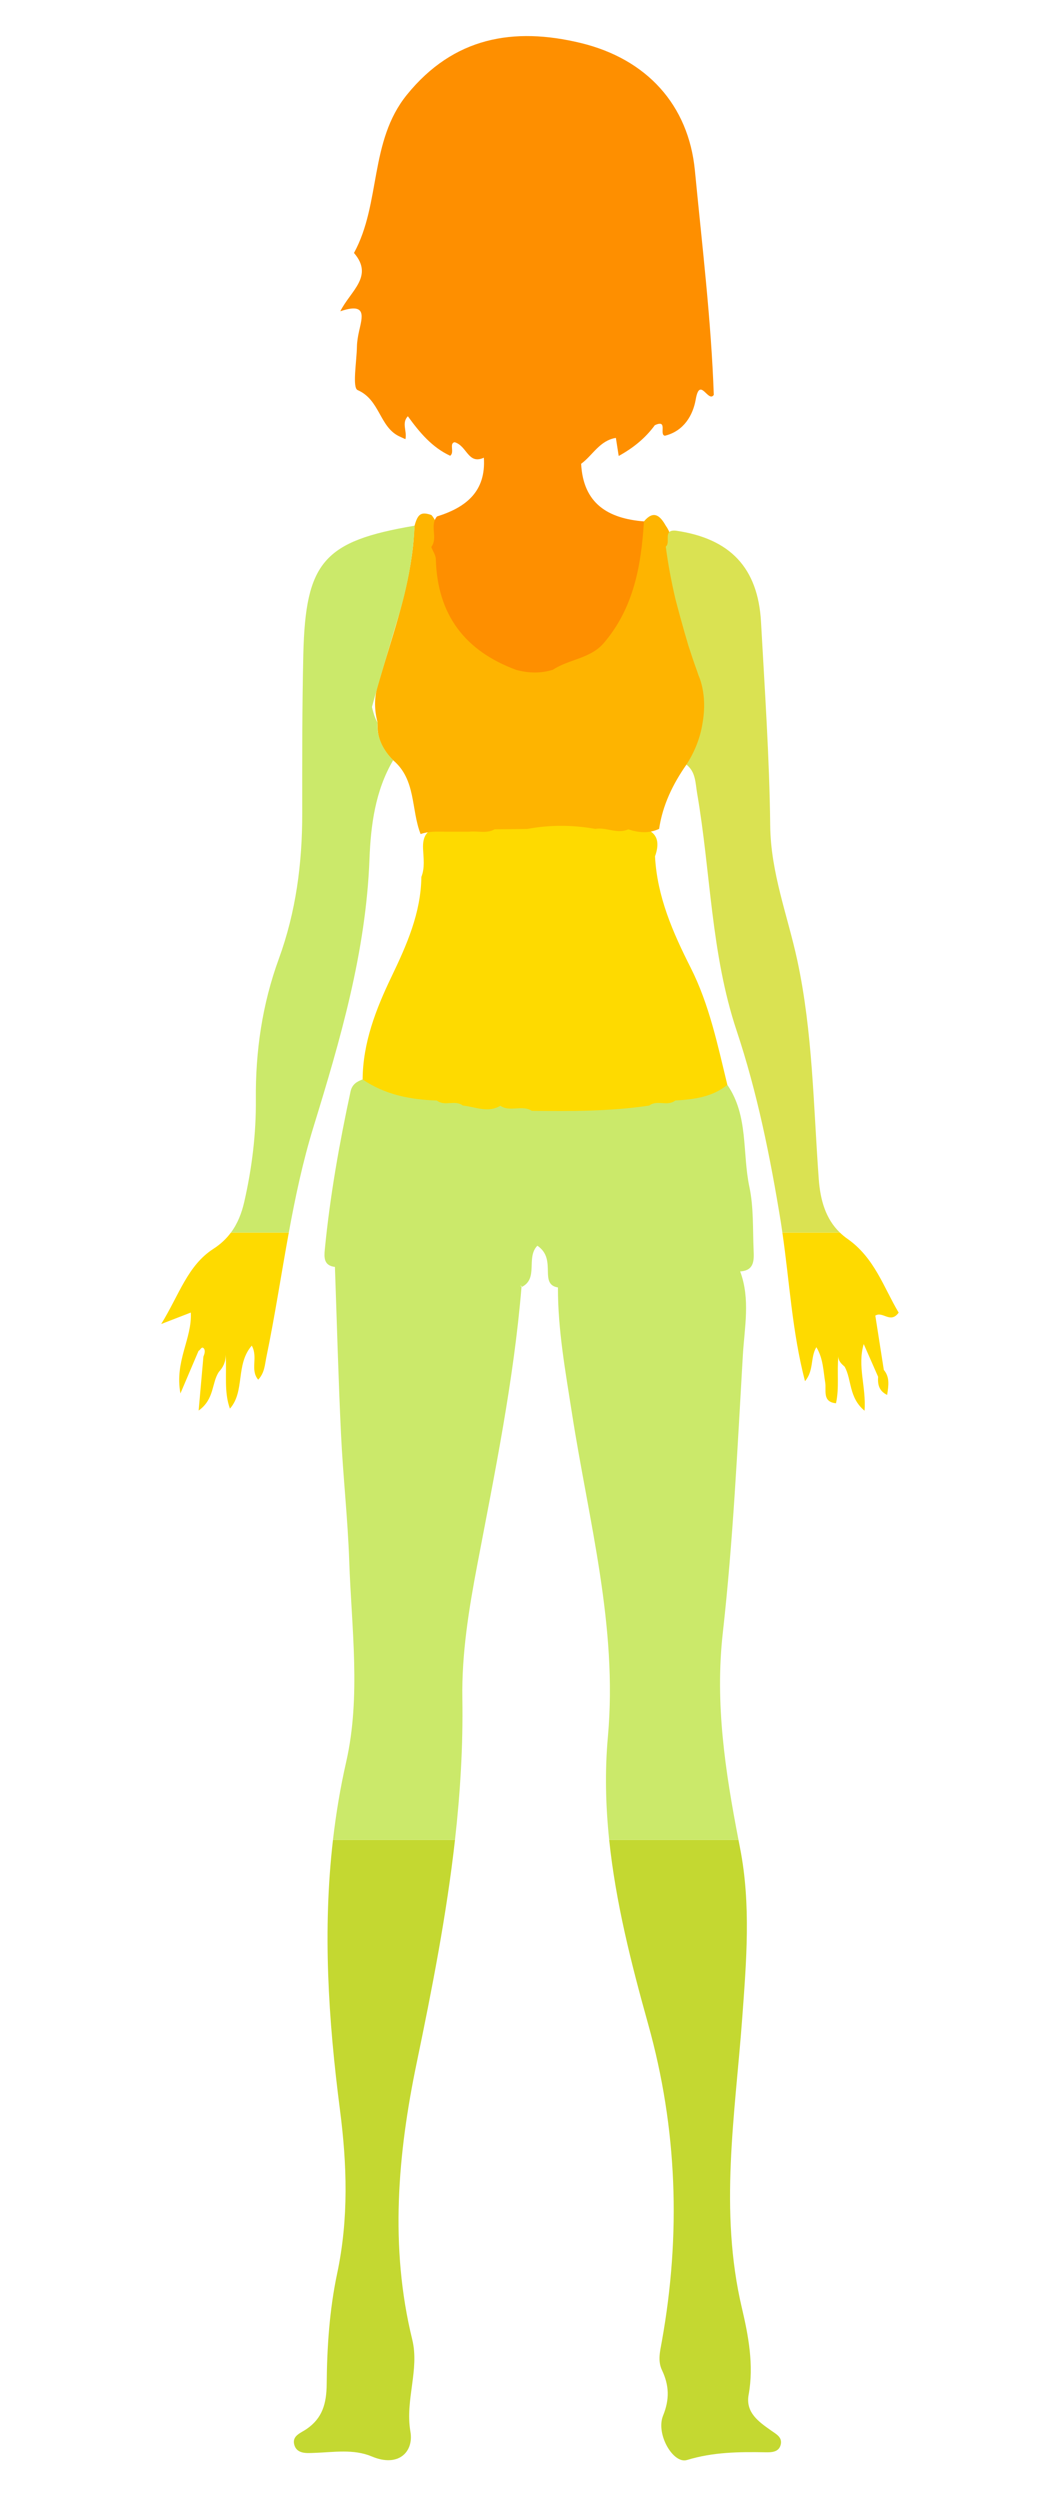 <svg width="200" height="470" xmlns="http://www.w3.org/2000/svg">
 <g>
  <title>Layer 1</title>
  <path name="腹部" fill-rule="evenodd" clip-rule="evenodd" fill="#FEDA00" d="m68.225,202.936c0.053,-6.922 2.5,-13.21 5.422,-19.292c2.878,-5.995 5.543,-11.986 5.633,-18.786c0.687,-1.732 0.396,-3.549 0.316,-5.308c-0.107,-2.385 0.75,-3.737 3.188,-3.939c1.677,-0.144 3.359,-0.081 5.04,-0.101c1.913,0.051 3.814,-0.014 5.655,-0.645c1.942,-0.388 3.906,-0.454 5.879,-0.422c3.962,0.108 7.925,0.012 11.886,0.055c2.486,-0.003 4.938,0.369 7.398,0.685c3.405,0.454 6.163,1.431 4.597,5.814c0.401,7.58 3.348,14.283 6.724,20.961c3.486,6.899 5.063,14.512 6.886,21.995c-1.896,4.354 -6.066,3.533 -9.577,4.223c-1.779,-0.002 -3.563,-0.033 -5.263,0.648c-7.093,1.506 -14.25,1.662 -21.442,0.996c-1.834,-0.572 -3.707,-0.793 -5.624,-0.577c-2.813,0.525 -5.573,0.342 -8.279,-0.609c-1.623,-0.613 -3.318,-0.447 -5.001,-0.456c-4.843,-0.819 -10.322,-0.014 -13.438,-5.242z" id="svg_1"/>
  <path name="胸部" fill-rule="evenodd" clip-rule="evenodd" fill="#FEB400" d="m73.97,142.93c-1.971,-1.951 -3.117,-4.242 -2.922,-7.085c-0.629,-2.319 -0.662,-4.636 0.019,-6.951c2.521,-8.641 5.637,-17.131 6.636,-26.156c0.145,-1.297 0.2,-2.604 0.297,-3.906c0.609,-2.256 1.261,-2.669 3.17,-2.008c1.341,1.499 1.242,3.387 1.419,5.199c0.249,0.951 0.468,1.919 0.556,2.897c0.846,9.457 4.975,16.503 14.387,19.69c2.118,1.356 4.257,1.281 6.412,0.081c4.219,-2.229 9.458,-3.348 11.437,-8.273c1.782,-4.437 3.465,-8.987 4.297,-13.759c0.281,-1.612 0.091,-3.374 1.479,-4.632c1.811,-2.161 3.021,-1.104 4.08,0.763c0.846,1.173 1.192,2.521 1.382,3.924c1.211,7.674 2.813,15.218 5.769,22.478c1.853,4.55 1.446,9.402 0.24,14.136c-0.503,1.974 -1.234,3.799 -3.477,4.42c-2.561,3.667 -4.478,7.606 -5.14,12.081c-1.923,0.897 -3.862,0.729 -5.809,0.086c-2.079,0.957 -4.127,-0.454 -6.198,-0.084c-4.273,-0.759 -8.547,-0.775 -12.818,0.012c-2.039,0.022 -4.078,0.044 -6.117,0.065c-1.512,0.854 -3.158,0.279 -4.733,0.448c-1.565,0 -3.133,0.001 -4.698,0c-1.516,-0.019 -3.037,-0.073 -4.5,0.451c-1.816,-4.593 -0.826,-10.227 -5.168,-13.877z" id="svg_2"/>
  <path name="头部" fill-rule="evenodd" clip-rule="evenodd" fill="#FE8F00" d="m130.74,32.04c-1.188,-12.299 -9.052,-20.954 -21.487,-23.959c-12.594,-3.042 -23.904,-1.12 -32.704,9.745c-7.105,8.772 -4.862,20.428 -9.948,29.731c3.788,4.392 -0.641,7.109 -2.577,10.965c5.1,-1.729 4.117,1.115 3.537,3.729c-0.216,0.969 -0.39,1.969 -0.408,2.958c-0.054,2.828 -0.896,7.683 0.135,8.13c4.163,1.801 4.1,6.811 7.705,8.634c0.372,0.188 0.758,0.35 1.284,0.59c0.346,-1.519 -0.77,-3.013 0.459,-4.309c2.21,3.054 4.543,5.844 7.961,7.431c0.884,-0.626 -0.246,-2.339 0.842,-2.554c2.377,0.723 2.512,4.269 5.498,2.916l0,0c0,0 0,0 0,0.001c0.423,6.368 -3.384,9.359 -8.822,11.047c-1.438,1.714 0.237,4.01 -1.071,5.749c0.298,0.763 0.835,1.52 0.856,2.29c0.289,10.431 5.472,17.257 15.163,20.82c2.288,0.604 4.573,0.678 6.854,-0.038c3.032,-1.998 7.067,-2.076 9.599,-5.04c5.628,-6.592 7.03,-14.574 7.54,-22.852c-6.757,-0.536 -11.429,-3.346 -11.816,-10.831c2.177,-1.584 3.466,-4.364 6.534,-4.869c0.175,1.116 0.344,2.195 0.533,3.399c2.776,-1.529 5.028,-3.372 6.798,-5.786c2.548,-1.179 0.739,1.829 1.902,1.98c3.567,-0.873 5.277,-3.872 5.79,-6.813c0.776,-4.456 2.349,0.712 3.4,-0.868c-0.482,-13.912 -2.194,-28.073 -3.557,-42.196l0,-0z" id="svg_3"/>
  <g id="svg_23">
   <path name="其他" fill-rule="evenodd" clip-rule="evenodd" fill="#C4D831" d="m85.607,345.89l-22.957,0c-1.958,16.923 -0.886,33.787 1.312,50.763c1.328,10.252 1.66,20.451 -0.526,30.752c-1.435,6.762 -1.912,13.815 -1.969,20.746c-0.03,3.742 -0.801,6.453 -3.787,8.509c-1.083,0.746 -2.698,1.231 -2.341,2.834c0.43,1.927 2.445,1.694 3.767,1.651c3.658,-0.117 7.403,-0.782 10.854,0.673c5.009,2.113 7.913,-0.875 7.26,-4.659c-1.031,-5.972 1.736,-11.64 0.34,-17.334c-4.266,-17.396 -2.709,-34.93 0.821,-51.914c2.905,-13.989 5.641,-27.932 7.226,-42.021l-0,0z" id="svg_24"/>
   <path name="其他" fill-rule="evenodd" clip-rule="evenodd" fill="#C4D831" d="m121.948,380.542c5.498,19.653 6.178,39.578 2.572,59.652c-0.326,1.818 -0.807,3.631 0.025,5.386c1.353,2.851 1.465,5.47 0.207,8.567c-1.4,3.446 1.906,9.13 4.501,8.337c4.892,-1.497 9.789,-1.545 14.774,-1.454c1.108,0.021 2.529,0.006 2.867,-1.449c0.323,-1.391 -0.846,-1.959 -1.816,-2.644c-2.332,-1.644 -4.836,-3.384 -4.225,-6.728c1.02,-5.569 -0.063,-11.185 -1.269,-16.305c-4.313,-18.301 -1.269,-36.373 0.068,-54.559c0.78,-10.606 1.658,-21.317 -0.402,-31.854c-0.104,-0.534 -0.207,-1.068 -0.31,-1.603l-24.326,0c1.219,11.709 4.133,23.208 7.334,34.654z" id="svg_25"/>
  </g>
  <path name="肌肉关节" fill-rule="evenodd" clip-rule="evenodd" fill="#CBE96A" d="m141.79,235.044c-0.172,-3.982 0.022,-8.061 -0.797,-11.917c-1.357,-6.393 -0.145,-13.363 -4.145,-19.174c-2.864,2.313 -6.297,2.736 -9.796,2.938c-1.467,1.181 -3.433,-0.189 -4.906,0.958c-7.329,1.093 -14.708,1.068 -22.089,0.986c-1.832,-1.186 -4.094,0.299 -5.915,-0.955c-2.359,1.423 -4.706,0.19 -7.059,-0.034c-1.468,-1.14 -3.423,0.22 -4.885,-0.95c-4.988,-0.155 -9.756,-1.091 -13.975,-3.961c-1.108,0.413 -1.979,0.917 -2.274,2.29c-2.111,9.802 -3.863,19.659 -4.834,29.643c-0.145,1.48 -0.234,3.071 1.898,3.31c0.001,0 0.002,0 0.003,0c-0.001,0 -0.001,0 -0.002,0.001c0.37,10.47 0.643,20.943 1.144,31.405c0.381,7.962 1.273,15.902 1.546,23.866c0.433,12.626 2.229,25.509 -0.581,37.83c-1.111,4.878 -1.912,9.746 -2.475,14.609l22.957,0c0.987,-8.775 1.531,-17.607 1.386,-26.543c-0.139,-8.499 1.233,-16.886 2.819,-25.225c3.293,-17.299 6.848,-34.557 8.31,-52.147c-0.076,-0.1 -0.152,-0.198 -0.229,-0.298c0.087,0.042 0.174,0.084 0.26,0.137l-0.031,0.161c3.284,-1.578 0.782,-5.546 2.986,-7.78c1.945,1.328 1.94,3.142 1.976,4.914c0.028,1.391 0.151,2.667 1.891,2.93c-0.02,8.021 1.429,15.876 2.654,23.757c3.128,20.131 8.614,39.951 6.747,60.701c-0.589,6.545 -0.423,13 0.241,19.394l24.326,0c-2.479,-12.857 -4.441,-25.601 -2.948,-38.904c1.943,-17.316 2.754,-34.768 3.771,-52.177c0.306,-5.232 1.438,-10.586 -0.504,-15.785c2.692,-0.148 2.609,-2.138 2.53,-3.98z" id="svg_26"/>
  <path name="指甲" fill-rule="evenodd" clip-rule="evenodd" fill="#FEDA00" d="m151.456,259.664c1.716,-2.011 0.973,-4.453 2.139,-6.396c1.292,2.118 1.299,4.423 1.67,6.671c0.232,1.408 -0.6,3.63 2.024,3.876c0.648,-2.936 0.139,-5.932 0.456,-8.882c-0.052,0.933 0.57,1.47 1.18,2.015c1.348,2.435 0.737,5.777 3.738,8.272c0.331,-4.522 -1.39,-8.377 -0.157,-12.54c1.016,2.307 1.86,4.228 2.706,6.149c-0.093,1.405 0.122,2.647 1.699,3.42c0.28,-1.793 0.518,-3.343 -0.623,-4.708c0,-0.001 0,-0.002 -0.001,-0.004c-0.533,-3.402 -1.065,-6.803 -1.598,-10.199c1.416,-0.898 2.835,1.595 4.393,-0.562c-2.818,-4.721 -4.535,-10.306 -9.64,-13.878c-0.521,-0.365 -0.991,-0.759 -1.422,-1.174l-10.821,0c1.351,9.229 1.83,18.612 4.257,27.94z" id="svg_27"/>
  <path name="指甲" fill-rule="evenodd" clip-rule="evenodd" fill="#FEDA00" d="m43.447,231.724c-0.849,1.142 -1.912,2.166 -3.287,3.049c-4.865,3.127 -6.424,8.616 -9.831,14.145c2.631,-1.021 3.97,-1.539 5.571,-2.16c0.267,4.925 -3.072,9.09 -1.954,15.21c1.501,-3.524 2.453,-5.758 3.404,-7.991c0.344,-0.158 0.569,-0.889 0.946,-0.523c0.389,0.376 0.209,1.042 -0.022,1.57c-0.279,3.141 -0.557,6.28 -0.902,10.16c3.035,-2.166 2.416,-5.247 3.827,-7.29c0.749,-0.831 1.269,-1.752 1.267,-3.223c0.208,3.735 -0.338,7.012 0.793,10.154c2.876,-3.266 1.017,-8.293 4.11,-11.847c1.24,2.217 -0.366,4.541 1.209,6.406c1.212,-1.293 1.239,-2.79 1.537,-4.228c1.61,-7.772 2.793,-15.625 4.224,-23.433l-10.892,0l0,0.001z" id="svg_28"/>
  <path name="皮肤" fill-rule="evenodd" clip-rule="evenodd" fill="#CBE96A" d="m73.97,142.93c-3.598,-3.71 -2.921,-7.085 -2.921,-7.085c-0.644,-0.92 -1.064,-2.938 -1.064,-2.938c1.417,-5.234 5.138,-17.546 5.138,-17.546c2.76,-9.229 2.877,-16.517 2.877,-16.528c-17.068,2.887 -20.526,6.783 -20.931,24.189c-0.232,9.975 -0.212,19.956 -0.205,29.934c0.007,9.36 -1.177,18.469 -4.415,27.333c-3.099,8.482 -4.396,17.356 -4.312,26.384c0.061,6.52 -0.732,12.914 -2.175,19.25c-0.497,2.182 -1.267,4.123 -2.515,5.802l10.891,0c1.221,-6.665 2.622,-13.298 4.631,-19.821c5.063,-16.442 9.889,-32.939 10.548,-50.412c0.235,-6.249 1.069,-12.837 4.453,-18.562l0,0z" id="svg_29"/>
  <path name="皮肤" fill-rule="evenodd" clip-rule="evenodd" fill="#DAE252" d="m154.045,221.643c-1.007,-13.736 -1.124,-27.583 -4.039,-41.113c-1.811,-8.399 -4.994,-16.424 -5.093,-25.276c-0.144,-12.78 -1.025,-25.554 -1.729,-38.322c-0.562,-10.174 -5.791,-15.679 -15.979,-17.162c-2.608,-0.283 -0.927,2.229 -1.943,2.983c0.437,3.34 1.057,6.627 1.821,9.879c0.305,1.172 1.348,5.138 2.456,8.81c0.513,1.592 1.05,3.179 1.626,4.761c0.093,0.253 0.173,0.508 0.255,0.762c0.009,0.021 0.018,0.043 0.026,0.063c0,0 1.671,3.414 0.769,8.697c-0.396,2.749 -1.406,5.45 -3.064,8.022c1.763,1.386 1.677,3.462 2.009,5.382c2.567,14.855 2.59,30.109 7.428,44.619c3.891,11.668 6.318,23.729 8.298,35.856c0.115,0.705 0.212,1.414 0.315,2.121l10.821,0c-2.679,-2.584 -3.686,-6.105 -3.977,-10.082z" id="svg_30"/>
 </g>
</svg>